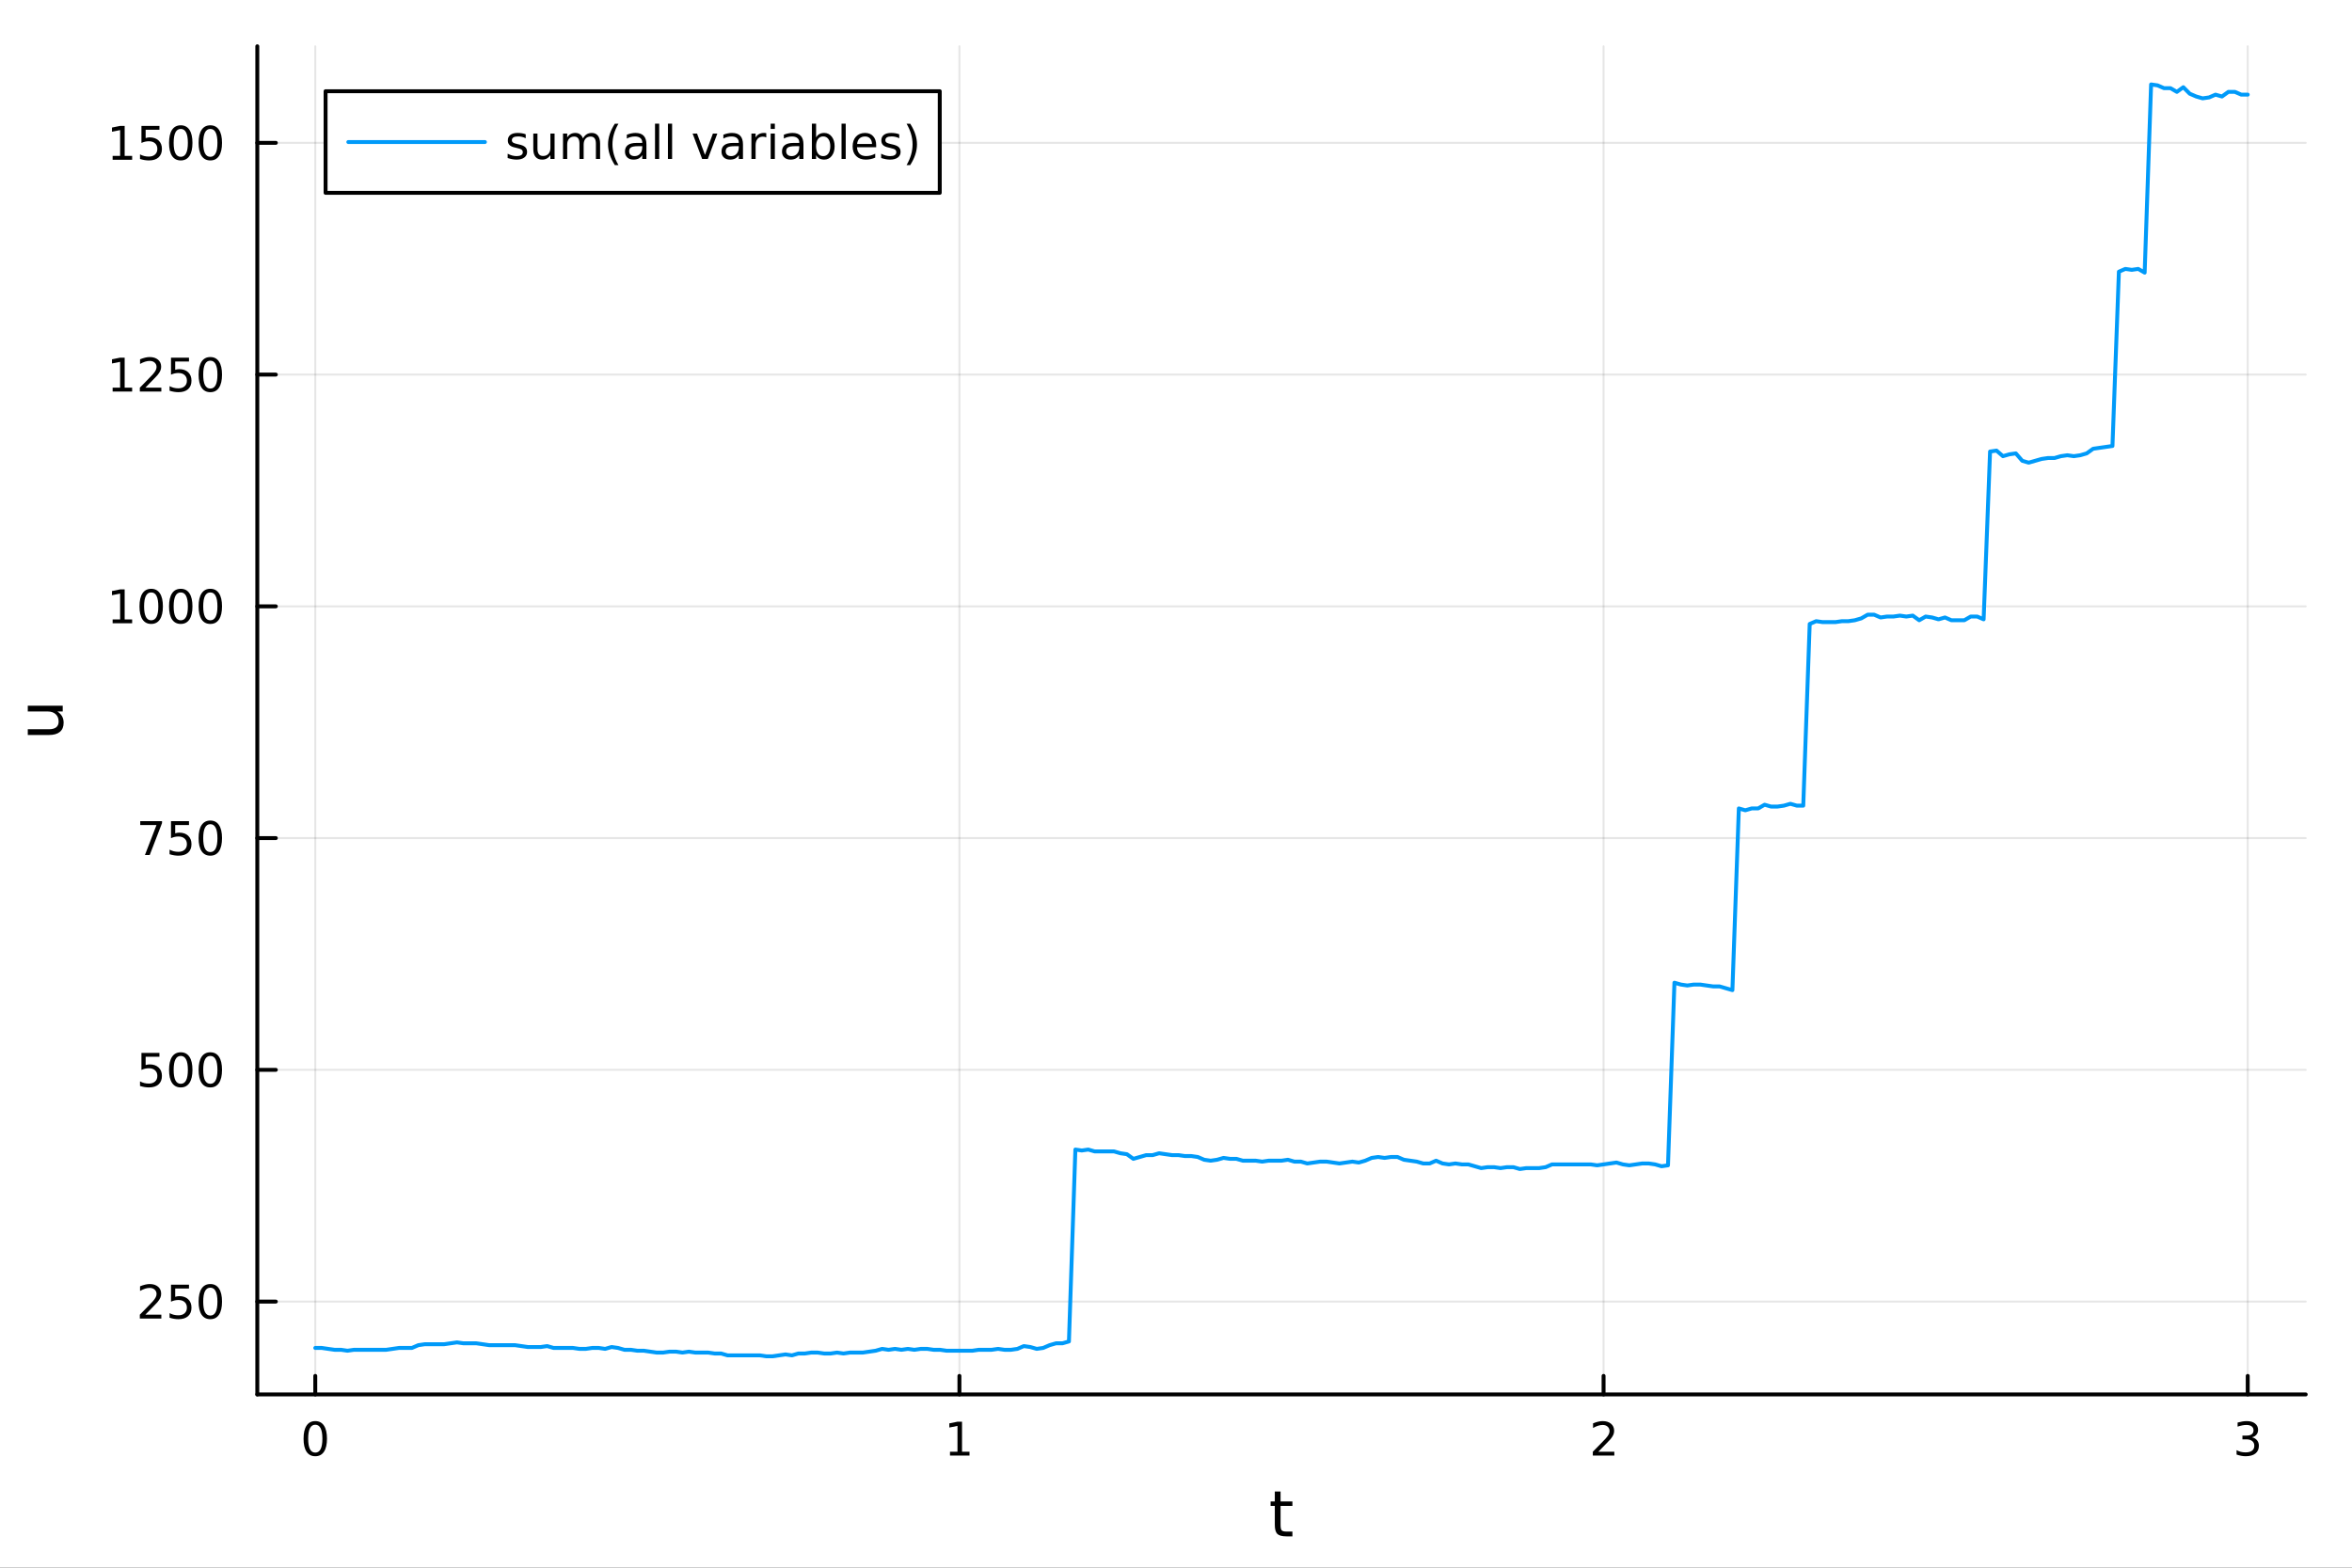 <?xml version="1.0" encoding="utf-8"?>
<svg xmlns="http://www.w3.org/2000/svg" xmlns:xlink="http://www.w3.org/1999/xlink" width="600" height="400" viewBox="0 0 2400 1600">
<rect x="0" y="0" width="2400" height="1600" fill="#333333" stroke="none"/>
<defs>
  <clipPath id="clip650">
    <rect x="0" y="0" width="2400" height="1600"/>
  </clipPath>
</defs>
<path clip-path="url(#clip650)" d="M0 1600 L2400 1600 L2400 0 L0 0  Z" fill="#ffffff" fill-rule="evenodd" fill-opacity="1"/>
<defs>
  <clipPath id="clip651">
    <rect x="480" y="0" width="1681" height="1600"/>
  </clipPath>
</defs>
<path clip-path="url(#clip650)" d="M262.551 1423.18 L2352.76 1423.18 L2352.76 47.244 L262.551 47.244  Z" fill="#ffffff" fill-rule="evenodd" fill-opacity="1"/>
<defs>
  <clipPath id="clip652">
    <rect x="262" y="47" width="2091" height="1377"/>
  </clipPath>
</defs>
<polyline clip-path="url(#clip652)" style="stroke:#000000; stroke-linecap:round; stroke-linejoin:round; stroke-width:2; stroke-opacity:0.1; fill:none" points="321.708,1423.18 321.708,47.244 "/>
<polyline clip-path="url(#clip652)" style="stroke:#000000; stroke-linecap:round; stroke-linejoin:round; stroke-width:2; stroke-opacity:0.1; fill:none" points="979.005,1423.18 979.005,47.244 "/>
<polyline clip-path="url(#clip652)" style="stroke:#000000; stroke-linecap:round; stroke-linejoin:round; stroke-width:2; stroke-opacity:0.1; fill:none" points="1636.3,1423.18 1636.3,47.244 "/>
<polyline clip-path="url(#clip652)" style="stroke:#000000; stroke-linecap:round; stroke-linejoin:round; stroke-width:2; stroke-opacity:0.1; fill:none" points="2293.6,1423.18 2293.6,47.244 "/>
<polyline clip-path="url(#clip652)" style="stroke:#000000; stroke-linecap:round; stroke-linejoin:round; stroke-width:2; stroke-opacity:0.1; fill:none" points="262.551,1328.42 2352.76,1328.42 "/>
<polyline clip-path="url(#clip652)" style="stroke:#000000; stroke-linecap:round; stroke-linejoin:round; stroke-width:2; stroke-opacity:0.1; fill:none" points="262.551,1091.89 2352.76,1091.89 "/>
<polyline clip-path="url(#clip652)" style="stroke:#000000; stroke-linecap:round; stroke-linejoin:round; stroke-width:2; stroke-opacity:0.1; fill:none" points="262.551,855.367 2352.76,855.367 "/>
<polyline clip-path="url(#clip652)" style="stroke:#000000; stroke-linecap:round; stroke-linejoin:round; stroke-width:2; stroke-opacity:0.1; fill:none" points="262.551,618.841 2352.76,618.841 "/>
<polyline clip-path="url(#clip652)" style="stroke:#000000; stroke-linecap:round; stroke-linejoin:round; stroke-width:2; stroke-opacity:0.1; fill:none" points="262.551,382.316 2352.76,382.316 "/>
<polyline clip-path="url(#clip652)" style="stroke:#000000; stroke-linecap:round; stroke-linejoin:round; stroke-width:2; stroke-opacity:0.1; fill:none" points="262.551,145.79 2352.76,145.79 "/>
<polyline clip-path="url(#clip650)" style="stroke:#000000; stroke-linecap:round; stroke-linejoin:round; stroke-width:4; stroke-opacity:1; fill:none" points="262.551,1423.18 2352.76,1423.18 "/>
<polyline clip-path="url(#clip650)" style="stroke:#000000; stroke-linecap:round; stroke-linejoin:round; stroke-width:4; stroke-opacity:1; fill:none" points="321.708,1423.18 321.708,1404.28 "/>
<polyline clip-path="url(#clip650)" style="stroke:#000000; stroke-linecap:round; stroke-linejoin:round; stroke-width:4; stroke-opacity:1; fill:none" points="979.005,1423.18 979.005,1404.28 "/>
<polyline clip-path="url(#clip650)" style="stroke:#000000; stroke-linecap:round; stroke-linejoin:round; stroke-width:4; stroke-opacity:1; fill:none" points="1636.3,1423.18 1636.3,1404.28 "/>
<polyline clip-path="url(#clip650)" style="stroke:#000000; stroke-linecap:round; stroke-linejoin:round; stroke-width:4; stroke-opacity:1; fill:none" points="2293.6,1423.18 2293.6,1404.28 "/>
<path clip-path="url(#clip650)" d="M321.708 1454.1 Q318.097 1454.1 316.268 1457.66 Q314.463 1461.2 314.463 1468.33 Q314.463 1475.44 316.268 1479.01 Q318.097 1482.55 321.708 1482.55 Q325.342 1482.55 327.148 1479.01 Q328.976 1475.44 328.976 1468.33 Q328.976 1461.2 327.148 1457.66 Q325.342 1454.1 321.708 1454.1 M321.708 1450.39 Q327.518 1450.39 330.574 1455 Q333.652 1459.58 333.652 1468.33 Q333.652 1477.06 330.574 1481.67 Q327.518 1486.25 321.708 1486.25 Q315.898 1486.25 312.819 1481.67 Q309.764 1477.06 309.764 1468.33 Q309.764 1459.58 312.819 1455 Q315.898 1450.39 321.708 1450.39 Z" fill="#000000" fill-rule="nonzero" fill-opacity="1" /><path clip-path="url(#clip650)" d="M969.387 1481.64 L977.026 1481.64 L977.026 1455.28 L968.716 1456.95 L968.716 1452.69 L976.98 1451.02 L981.655 1451.02 L981.655 1481.64 L989.294 1481.64 L989.294 1485.58 L969.387 1485.58 L969.387 1481.64 Z" fill="#000000" fill-rule="nonzero" fill-opacity="1" /><path clip-path="url(#clip650)" d="M1630.95 1481.64 L1647.27 1481.64 L1647.27 1485.58 L1625.33 1485.58 L1625.33 1481.64 Q1627.99 1478.89 1632.58 1474.26 Q1637.18 1469.61 1638.36 1468.27 Q1640.61 1465.74 1641.49 1464.01 Q1642.39 1462.25 1642.39 1460.56 Q1642.39 1457.8 1640.45 1456.07 Q1638.52 1454.33 1635.42 1454.33 Q1633.22 1454.33 1630.77 1455.09 Q1628.34 1455.86 1625.56 1457.41 L1625.56 1452.69 Q1628.39 1451.55 1630.84 1450.97 Q1633.29 1450.39 1635.33 1450.39 Q1640.7 1450.39 1643.89 1453.08 Q1647.09 1455.77 1647.09 1460.26 Q1647.09 1462.39 1646.28 1464.31 Q1645.49 1466.2 1643.39 1468.8 Q1642.81 1469.47 1639.7 1472.69 Q1636.6 1475.88 1630.95 1481.64 Z" fill="#000000" fill-rule="nonzero" fill-opacity="1" /><path clip-path="url(#clip650)" d="M2297.85 1466.95 Q2301.2 1467.66 2303.08 1469.93 Q2304.98 1472.2 2304.98 1475.53 Q2304.98 1480.65 2301.46 1483.45 Q2297.94 1486.25 2291.46 1486.25 Q2289.28 1486.25 2286.97 1485.81 Q2284.68 1485.39 2282.22 1484.54 L2282.22 1480.02 Q2284.17 1481.16 2286.48 1481.74 Q2288.8 1482.32 2291.32 1482.32 Q2295.72 1482.32 2298.01 1480.58 Q2300.32 1478.84 2300.32 1475.53 Q2300.32 1472.48 2298.17 1470.77 Q2296.04 1469.03 2292.22 1469.03 L2288.19 1469.03 L2288.19 1465.19 L2292.41 1465.19 Q2295.86 1465.19 2297.68 1463.82 Q2299.51 1462.43 2299.51 1459.84 Q2299.51 1457.18 2297.62 1455.77 Q2295.74 1454.33 2292.22 1454.33 Q2290.3 1454.33 2288.1 1454.75 Q2285.9 1455.16 2283.26 1456.04 L2283.26 1451.88 Q2285.93 1451.14 2288.24 1450.77 Q2290.58 1450.39 2292.64 1450.39 Q2297.96 1450.39 2301.06 1452.83 Q2304.17 1455.23 2304.17 1459.35 Q2304.17 1462.22 2302.52 1464.21 Q2300.88 1466.18 2297.85 1466.95 Z" fill="#000000" fill-rule="nonzero" fill-opacity="1" /><path clip-path="url(#clip650)" d="M1306.71 1522.27 L1306.71 1532.4 L1318.78 1532.4 L1318.78 1536.95 L1306.71 1536.95 L1306.71 1556.3 Q1306.71 1560.66 1307.89 1561.9 Q1309.1 1563.14 1312.76 1563.14 L1318.78 1563.14 L1318.78 1568.04 L1312.76 1568.04 Q1305.98 1568.04 1303.4 1565.53 Q1300.83 1562.98 1300.83 1556.3 L1300.83 1536.95 L1296.53 1536.95 L1296.53 1532.4 L1300.83 1532.4 L1300.83 1522.27 L1306.71 1522.27 Z" fill="#000000" fill-rule="nonzero" fill-opacity="1" /><polyline clip-path="url(#clip650)" style="stroke:#000000; stroke-linecap:round; stroke-linejoin:round; stroke-width:4; stroke-opacity:1; fill:none" points="262.551,1423.18 262.551,47.244 "/>
<polyline clip-path="url(#clip650)" style="stroke:#000000; stroke-linecap:round; stroke-linejoin:round; stroke-width:4; stroke-opacity:1; fill:none" points="262.551,1328.42 281.449,1328.42 "/>
<polyline clip-path="url(#clip650)" style="stroke:#000000; stroke-linecap:round; stroke-linejoin:round; stroke-width:4; stroke-opacity:1; fill:none" points="262.551,1091.89 281.449,1091.89 "/>
<polyline clip-path="url(#clip650)" style="stroke:#000000; stroke-linecap:round; stroke-linejoin:round; stroke-width:4; stroke-opacity:1; fill:none" points="262.551,855.367 281.449,855.367 "/>
<polyline clip-path="url(#clip650)" style="stroke:#000000; stroke-linecap:round; stroke-linejoin:round; stroke-width:4; stroke-opacity:1; fill:none" points="262.551,618.841 281.449,618.841 "/>
<polyline clip-path="url(#clip650)" style="stroke:#000000; stroke-linecap:round; stroke-linejoin:round; stroke-width:4; stroke-opacity:1; fill:none" points="262.551,382.316 281.449,382.316 "/>
<polyline clip-path="url(#clip650)" style="stroke:#000000; stroke-linecap:round; stroke-linejoin:round; stroke-width:4; stroke-opacity:1; fill:none" points="262.551,145.79 281.449,145.79 "/>
<path clip-path="url(#clip650)" d="M148.311 1341.76 L164.63 1341.76 L164.63 1345.7 L142.686 1345.7 L142.686 1341.76 Q145.348 1339.01 149.931 1334.38 Q154.538 1329.73 155.718 1328.38 Q157.964 1325.86 158.843 1324.12 Q159.746 1322.37 159.746 1320.68 Q159.746 1317.92 157.802 1316.18 Q155.88 1314.45 152.778 1314.45 Q150.579 1314.45 148.126 1315.21 Q145.695 1315.98 142.917 1317.53 L142.917 1312.8 Q145.741 1311.67 148.195 1311.09 Q150.649 1310.51 152.686 1310.51 Q158.056 1310.51 161.251 1313.2 Q164.445 1315.88 164.445 1320.37 Q164.445 1322.5 163.635 1324.43 Q162.848 1326.32 160.741 1328.92 Q160.163 1329.59 157.061 1332.8 Q153.959 1336 148.311 1341.76 Z" fill="#000000" fill-rule="nonzero" fill-opacity="1" /><path clip-path="url(#clip650)" d="M174.491 1311.14 L192.848 1311.14 L192.848 1315.07 L178.774 1315.07 L178.774 1323.55 Q179.792 1323.2 180.811 1323.04 Q181.829 1322.85 182.848 1322.85 Q188.635 1322.85 192.014 1326.02 Q195.394 1329.19 195.394 1334.61 Q195.394 1340.19 191.922 1343.29 Q188.45 1346.37 182.13 1346.37 Q179.954 1346.37 177.686 1346 Q175.44 1345.63 173.033 1344.89 L173.033 1340.19 Q175.116 1341.32 177.339 1341.88 Q179.561 1342.43 182.038 1342.43 Q186.042 1342.43 188.38 1340.33 Q190.718 1338.22 190.718 1334.61 Q190.718 1331 188.38 1328.89 Q186.042 1326.79 182.038 1326.79 Q180.163 1326.79 178.288 1327.2 Q176.436 1327.62 174.491 1328.5 L174.491 1311.14 Z" fill="#000000" fill-rule="nonzero" fill-opacity="1" /><path clip-path="url(#clip650)" d="M214.607 1314.22 Q210.996 1314.22 209.167 1317.78 Q207.362 1321.32 207.362 1328.45 Q207.362 1335.56 209.167 1339.12 Q210.996 1342.67 214.607 1342.67 Q218.241 1342.67 220.047 1339.12 Q221.875 1335.56 221.875 1328.45 Q221.875 1321.32 220.047 1317.78 Q218.241 1314.22 214.607 1314.22 M214.607 1310.51 Q220.417 1310.51 223.473 1315.12 Q226.551 1319.7 226.551 1328.45 Q226.551 1337.18 223.473 1341.79 Q220.417 1346.37 214.607 1346.37 Q208.797 1346.37 205.718 1341.79 Q202.662 1337.18 202.662 1328.45 Q202.662 1319.7 205.718 1315.12 Q208.797 1310.51 214.607 1310.51 Z" fill="#000000" fill-rule="nonzero" fill-opacity="1" /><path clip-path="url(#clip650)" d="M144.329 1074.61 L162.686 1074.61 L162.686 1078.55 L148.612 1078.55 L148.612 1087.02 Q149.63 1086.67 150.649 1086.51 Q151.667 1086.33 152.686 1086.33 Q158.473 1086.33 161.852 1089.5 Q165.232 1092.67 165.232 1098.08 Q165.232 1103.66 161.76 1106.77 Q158.288 1109.84 151.968 1109.84 Q149.792 1109.84 147.524 1109.47 Q145.279 1109.1 142.871 1108.36 L142.871 1103.66 Q144.954 1104.8 147.177 1105.35 Q149.399 1105.91 151.876 1105.91 Q155.88 1105.91 158.218 1103.8 Q160.556 1101.7 160.556 1098.08 Q160.556 1094.47 158.218 1092.37 Q155.88 1090.26 151.876 1090.26 Q150.001 1090.26 148.126 1090.68 Q146.274 1091.09 144.329 1091.97 L144.329 1074.61 Z" fill="#000000" fill-rule="nonzero" fill-opacity="1" /><path clip-path="url(#clip650)" d="M184.445 1077.69 Q180.834 1077.69 179.005 1081.26 Q177.2 1084.8 177.2 1091.93 Q177.2 1099.03 179.005 1102.6 Q180.834 1106.14 184.445 1106.14 Q188.079 1106.14 189.885 1102.6 Q191.713 1099.03 191.713 1091.93 Q191.713 1084.8 189.885 1081.26 Q188.079 1077.69 184.445 1077.69 M184.445 1073.99 Q190.255 1073.99 193.311 1078.59 Q196.389 1083.18 196.389 1091.93 Q196.389 1100.65 193.311 1105.26 Q190.255 1109.84 184.445 1109.84 Q178.635 1109.84 175.556 1105.26 Q172.501 1100.65 172.501 1091.93 Q172.501 1083.18 175.556 1078.59 Q178.635 1073.99 184.445 1073.99 Z" fill="#000000" fill-rule="nonzero" fill-opacity="1" /><path clip-path="url(#clip650)" d="M214.607 1077.69 Q210.996 1077.69 209.167 1081.26 Q207.362 1084.8 207.362 1091.93 Q207.362 1099.03 209.167 1102.6 Q210.996 1106.14 214.607 1106.14 Q218.241 1106.14 220.047 1102.6 Q221.875 1099.03 221.875 1091.93 Q221.875 1084.8 220.047 1081.26 Q218.241 1077.69 214.607 1077.69 M214.607 1073.99 Q220.417 1073.99 223.473 1078.59 Q226.551 1083.18 226.551 1091.93 Q226.551 1100.65 223.473 1105.26 Q220.417 1109.84 214.607 1109.84 Q208.797 1109.84 205.718 1105.26 Q202.662 1100.65 202.662 1091.93 Q202.662 1083.18 205.718 1078.59 Q208.797 1073.99 214.607 1073.99 Z" fill="#000000" fill-rule="nonzero" fill-opacity="1" /><path clip-path="url(#clip650)" d="M143.103 838.087 L165.325 838.087 L165.325 840.078 L152.778 872.647 L147.894 872.647 L159.7 842.022 L143.103 842.022 L143.103 838.087 Z" fill="#000000" fill-rule="nonzero" fill-opacity="1" /><path clip-path="url(#clip650)" d="M174.491 838.087 L192.848 838.087 L192.848 842.022 L178.774 842.022 L178.774 850.494 Q179.792 850.147 180.811 849.985 Q181.829 849.8 182.848 849.8 Q188.635 849.8 192.014 852.971 Q195.394 856.142 195.394 861.559 Q195.394 867.138 191.922 870.24 Q188.45 873.318 182.13 873.318 Q179.954 873.318 177.686 872.948 Q175.44 872.578 173.033 871.837 L173.033 867.138 Q175.116 868.272 177.339 868.828 Q179.561 869.383 182.038 869.383 Q186.042 869.383 188.38 867.277 Q190.718 865.17 190.718 861.559 Q190.718 857.948 188.38 855.842 Q186.042 853.735 182.038 853.735 Q180.163 853.735 178.288 854.152 Q176.436 854.568 174.491 855.448 L174.491 838.087 Z" fill="#000000" fill-rule="nonzero" fill-opacity="1" /><path clip-path="url(#clip650)" d="M214.607 841.166 Q210.996 841.166 209.167 844.73 Q207.362 848.272 207.362 855.402 Q207.362 862.508 209.167 866.073 Q210.996 869.615 214.607 869.615 Q218.241 869.615 220.047 866.073 Q221.875 862.508 221.875 855.402 Q221.875 848.272 220.047 844.73 Q218.241 841.166 214.607 841.166 M214.607 837.462 Q220.417 837.462 223.473 842.068 Q226.551 846.652 226.551 855.402 Q226.551 864.129 223.473 868.735 Q220.417 873.318 214.607 873.318 Q208.797 873.318 205.718 868.735 Q202.662 864.129 202.662 855.402 Q202.662 846.652 205.718 842.068 Q208.797 837.462 214.607 837.462 Z" fill="#000000" fill-rule="nonzero" fill-opacity="1" /><path clip-path="url(#clip650)" d="M114.931 632.186 L122.57 632.186 L122.57 605.821 L114.26 607.487 L114.26 603.228 L122.524 601.561 L127.2 601.561 L127.2 632.186 L134.839 632.186 L134.839 636.121 L114.931 636.121 L114.931 632.186 Z" fill="#000000" fill-rule="nonzero" fill-opacity="1" /><path clip-path="url(#clip650)" d="M154.283 604.64 Q150.672 604.64 148.843 608.205 Q147.038 611.746 147.038 618.876 Q147.038 625.983 148.843 629.547 Q150.672 633.089 154.283 633.089 Q157.917 633.089 159.723 629.547 Q161.552 625.983 161.552 618.876 Q161.552 611.746 159.723 608.205 Q157.917 604.64 154.283 604.64 M154.283 600.936 Q160.093 600.936 163.149 605.543 Q166.227 610.126 166.227 618.876 Q166.227 627.603 163.149 632.209 Q160.093 636.793 154.283 636.793 Q148.473 636.793 145.394 632.209 Q142.339 627.603 142.339 618.876 Q142.339 610.126 145.394 605.543 Q148.473 600.936 154.283 600.936 Z" fill="#000000" fill-rule="nonzero" fill-opacity="1" /><path clip-path="url(#clip650)" d="M184.445 604.64 Q180.834 604.64 179.005 608.205 Q177.2 611.746 177.2 618.876 Q177.2 625.983 179.005 629.547 Q180.834 633.089 184.445 633.089 Q188.079 633.089 189.885 629.547 Q191.713 625.983 191.713 618.876 Q191.713 611.746 189.885 608.205 Q188.079 604.64 184.445 604.64 M184.445 600.936 Q190.255 600.936 193.311 605.543 Q196.389 610.126 196.389 618.876 Q196.389 627.603 193.311 632.209 Q190.255 636.793 184.445 636.793 Q178.635 636.793 175.556 632.209 Q172.501 627.603 172.501 618.876 Q172.501 610.126 175.556 605.543 Q178.635 600.936 184.445 600.936 Z" fill="#000000" fill-rule="nonzero" fill-opacity="1" /><path clip-path="url(#clip650)" d="M214.607 604.64 Q210.996 604.64 209.167 608.205 Q207.362 611.746 207.362 618.876 Q207.362 625.983 209.167 629.547 Q210.996 633.089 214.607 633.089 Q218.241 633.089 220.047 629.547 Q221.875 625.983 221.875 618.876 Q221.875 611.746 220.047 608.205 Q218.241 604.64 214.607 604.64 M214.607 600.936 Q220.417 600.936 223.473 605.543 Q226.551 610.126 226.551 618.876 Q226.551 627.603 223.473 632.209 Q220.417 636.793 214.607 636.793 Q208.797 636.793 205.718 632.209 Q202.662 627.603 202.662 618.876 Q202.662 610.126 205.718 605.543 Q208.797 600.936 214.607 600.936 Z" fill="#000000" fill-rule="nonzero" fill-opacity="1" /><path clip-path="url(#clip650)" d="M114.931 395.661 L122.57 395.661 L122.57 369.295 L114.26 370.962 L114.26 366.702 L122.524 365.036 L127.2 365.036 L127.2 395.661 L134.839 395.661 L134.839 399.596 L114.931 399.596 L114.931 395.661 Z" fill="#000000" fill-rule="nonzero" fill-opacity="1" /><path clip-path="url(#clip650)" d="M148.311 395.661 L164.63 395.661 L164.63 399.596 L142.686 399.596 L142.686 395.661 Q145.348 392.906 149.931 388.276 Q154.538 383.624 155.718 382.281 Q157.964 379.758 158.843 378.022 Q159.746 376.263 159.746 374.573 Q159.746 371.818 157.802 370.082 Q155.88 368.346 152.778 368.346 Q150.579 368.346 148.126 369.11 Q145.695 369.874 142.917 371.425 L142.917 366.702 Q145.741 365.568 148.195 364.989 Q150.649 364.411 152.686 364.411 Q158.056 364.411 161.251 367.096 Q164.445 369.781 164.445 374.272 Q164.445 376.401 163.635 378.323 Q162.848 380.221 160.741 382.813 Q160.163 383.485 157.061 386.702 Q153.959 389.897 148.311 395.661 Z" fill="#000000" fill-rule="nonzero" fill-opacity="1" /><path clip-path="url(#clip650)" d="M174.491 365.036 L192.848 365.036 L192.848 368.971 L178.774 368.971 L178.774 377.443 Q179.792 377.096 180.811 376.934 Q181.829 376.749 182.848 376.749 Q188.635 376.749 192.014 379.92 Q195.394 383.091 195.394 388.508 Q195.394 394.087 191.922 397.188 Q188.45 400.267 182.13 400.267 Q179.954 400.267 177.686 399.897 Q175.44 399.526 173.033 398.786 L173.033 394.087 Q175.116 395.221 177.339 395.776 Q179.561 396.332 182.038 396.332 Q186.042 396.332 188.38 394.225 Q190.718 392.119 190.718 388.508 Q190.718 384.897 188.38 382.79 Q186.042 380.684 182.038 380.684 Q180.163 380.684 178.288 381.1 Q176.436 381.517 174.491 382.397 L174.491 365.036 Z" fill="#000000" fill-rule="nonzero" fill-opacity="1" /><path clip-path="url(#clip650)" d="M214.607 368.114 Q210.996 368.114 209.167 371.679 Q207.362 375.221 207.362 382.35 Q207.362 389.457 209.167 393.022 Q210.996 396.563 214.607 396.563 Q218.241 396.563 220.047 393.022 Q221.875 389.457 221.875 382.35 Q221.875 375.221 220.047 371.679 Q218.241 368.114 214.607 368.114 M214.607 364.411 Q220.417 364.411 223.473 369.017 Q226.551 373.601 226.551 382.35 Q226.551 391.077 223.473 395.684 Q220.417 400.267 214.607 400.267 Q208.797 400.267 205.718 395.684 Q202.662 391.077 202.662 382.35 Q202.662 373.601 205.718 369.017 Q208.797 364.411 214.607 364.411 Z" fill="#000000" fill-rule="nonzero" fill-opacity="1" /><path clip-path="url(#clip650)" d="M114.931 159.135 L122.57 159.135 L122.57 132.769 L114.26 134.436 L114.26 130.177 L122.524 128.51 L127.2 128.51 L127.2 159.135 L134.839 159.135 L134.839 163.07 L114.931 163.07 L114.931 159.135 Z" fill="#000000" fill-rule="nonzero" fill-opacity="1" /><path clip-path="url(#clip650)" d="M144.329 128.51 L162.686 128.51 L162.686 132.445 L148.612 132.445 L148.612 140.917 Q149.63 140.57 150.649 140.408 Q151.667 140.223 152.686 140.223 Q158.473 140.223 161.852 143.394 Q165.232 146.566 165.232 151.982 Q165.232 157.561 161.76 160.663 Q158.288 163.741 151.968 163.741 Q149.792 163.741 147.524 163.371 Q145.279 163.001 142.871 162.26 L142.871 157.561 Q144.954 158.695 147.177 159.251 Q149.399 159.806 151.876 159.806 Q155.88 159.806 158.218 157.7 Q160.556 155.593 160.556 151.982 Q160.556 148.371 158.218 146.265 Q155.88 144.158 151.876 144.158 Q150.001 144.158 148.126 144.575 Q146.274 144.992 144.329 145.871 L144.329 128.51 Z" fill="#000000" fill-rule="nonzero" fill-opacity="1" /><path clip-path="url(#clip650)" d="M184.445 131.589 Q180.834 131.589 179.005 135.154 Q177.2 138.695 177.2 145.825 Q177.2 152.931 179.005 156.496 Q180.834 160.038 184.445 160.038 Q188.079 160.038 189.885 156.496 Q191.713 152.931 191.713 145.825 Q191.713 138.695 189.885 135.154 Q188.079 131.589 184.445 131.589 M184.445 127.885 Q190.255 127.885 193.311 132.492 Q196.389 137.075 196.389 145.825 Q196.389 154.552 193.311 159.158 Q190.255 163.741 184.445 163.741 Q178.635 163.741 175.556 159.158 Q172.501 154.552 172.501 145.825 Q172.501 137.075 175.556 132.492 Q178.635 127.885 184.445 127.885 Z" fill="#000000" fill-rule="nonzero" fill-opacity="1" /><path clip-path="url(#clip650)" d="M214.607 131.589 Q210.996 131.589 209.167 135.154 Q207.362 138.695 207.362 145.825 Q207.362 152.931 209.167 156.496 Q210.996 160.038 214.607 160.038 Q218.241 160.038 220.047 156.496 Q221.875 152.931 221.875 145.825 Q221.875 138.695 220.047 135.154 Q218.241 131.589 214.607 131.589 M214.607 127.885 Q220.417 127.885 223.473 132.492 Q226.551 137.075 226.551 145.825 Q226.551 154.552 223.473 159.158 Q220.417 163.741 214.607 163.741 Q208.797 163.741 205.718 159.158 Q202.662 154.552 202.662 145.825 Q202.662 137.075 205.718 132.492 Q208.797 127.885 214.607 127.885 Z" fill="#000000" fill-rule="nonzero" fill-opacity="1" /><path clip-path="url(#clip650)" d="M49.936 750.14 L28.356 750.14 L28.356 744.283 L49.713 744.283 Q54.774 744.283 57.32 742.31 Q59.835 740.336 59.835 736.39 Q59.835 731.647 56.811 728.91 Q53.787 726.141 48.567 726.141 L28.356 726.141 L28.356 720.284 L64.004 720.284 L64.004 726.141 L58.53 726.141 Q61.776 728.273 63.368 731.106 Q64.927 733.907 64.927 737.631 Q64.927 743.774 61.108 746.957 Q57.288 750.14 49.936 750.14 M27.497 735.403 L27.497 735.403 Z" fill="#000000" fill-rule="nonzero" fill-opacity="1" /><polyline clip-path="url(#clip652)" style="stroke:#009af9; stroke-linecap:round; stroke-linejoin:round; stroke-width:4; stroke-opacity:1; fill:none" points="321.708,1375.72 328.281,1375.72 334.854,1376.67 341.427,1377.62 348,1377.62 354.573,1378.56 361.146,1377.62 367.719,1377.62 374.292,1377.62 380.865,1377.62 387.438,1377.62 394.011,1377.62 400.584,1376.67 407.157,1375.72 413.73,1375.72 420.303,1375.72 426.875,1372.89 433.448,1371.94 440.021,1371.94 446.594,1371.94 453.167,1371.94 459.74,1370.99 466.313,1370.05 472.886,1370.99 479.459,1370.99 486.032,1370.99 492.605,1371.94 499.178,1372.89 505.751,1372.89 512.324,1372.89 518.897,1372.89 525.47,1372.89 532.043,1373.83 538.616,1374.78 545.189,1374.78 551.762,1374.78 558.335,1373.83 564.908,1375.72 571.481,1375.72 578.054,1375.72 584.627,1375.72 591.2,1376.67 597.773,1376.67 604.346,1375.72 610.919,1375.72 617.492,1376.67 624.065,1374.78 630.638,1375.72 637.211,1377.62 643.784,1377.62 650.356,1378.56 656.929,1378.56 663.502,1379.51 670.075,1380.45 676.648,1380.45 683.221,1379.51 689.794,1379.51 696.367,1380.45 702.94,1379.51 709.513,1380.45 716.086,1380.45 722.659,1380.45 729.232,1381.4 735.805,1381.4 742.378,1383.29 748.951,1383.29 755.524,1383.29 762.097,1383.29 768.67,1383.29 775.243,1383.29 781.816,1384.24 788.389,1384.24 794.962,1383.29 801.535,1382.35 808.108,1383.29 814.681,1381.4 821.254,1381.4 827.827,1380.45 834.4,1380.45 840.973,1381.4 847.546,1381.4 854.119,1380.45 860.692,1381.4 867.265,1380.45 873.837,1380.45 880.41,1380.45 886.983,1379.51 893.556,1378.56 900.129,1376.67 906.702,1377.62 913.275,1376.67 919.848,1377.62 926.421,1376.67 932.994,1377.62 939.567,1376.67 946.14,1376.67 952.713,1377.62 959.286,1377.62 965.859,1378.56 972.432,1378.56 979.005,1378.56 985.578,1378.56 992.151,1378.56 998.724,1377.62 1005.3,1377.62 1011.87,1377.62 1018.44,1376.67 1025.02,1377.62 1031.59,1377.62 1038.16,1376.67 1044.73,1373.83 1051.31,1374.78 1057.88,1376.67 1064.45,1375.72 1071.03,1372.89 1077.6,1370.99 1084.17,1370.99 1090.75,1369.1 1097.32,1173.26 1103.89,1174.2 1110.46,1173.26 1117.04,1175.15 1123.61,1175.15 1130.18,1175.15 1136.76,1175.15 1143.33,1177.04 1149.9,1177.99 1156.48,1182.72 1163.05,1180.83 1169.62,1178.93 1176.19,1178.93 1182.77,1177.04 1189.34,1177.99 1195.91,1178.93 1202.49,1178.93 1209.06,1179.88 1215.63,1179.88 1222.2,1180.83 1228.78,1183.66 1235.35,1184.61 1241.92,1183.66 1248.5,1181.77 1255.07,1182.72 1261.64,1182.72 1268.22,1184.61 1274.79,1184.61 1281.36,1184.61 1287.93,1185.56 1294.51,1184.61 1301.08,1184.61 1307.65,1184.61 1314.23,1183.66 1320.8,1185.56 1327.37,1185.56 1333.95,1187.45 1340.52,1186.5 1347.09,1185.56 1353.66,1185.56 1360.24,1186.5 1366.81,1187.45 1373.38,1186.5 1379.96,1185.56 1386.53,1186.5 1393.1,1184.61 1399.68,1181.77 1406.25,1180.83 1412.82,1181.77 1419.39,1180.83 1425.97,1180.83 1432.54,1183.66 1439.11,1184.61 1445.69,1185.56 1452.26,1187.45 1458.83,1187.45 1465.4,1184.61 1471.98,1187.45 1478.55,1188.4 1485.12,1187.45 1491.7,1188.4 1498.27,1188.4 1504.84,1190.29 1511.42,1192.18 1517.99,1191.23 1524.56,1191.23 1531.13,1192.18 1537.71,1191.23 1544.28,1191.23 1550.85,1193.13 1557.43,1192.18 1564,1192.18 1570.57,1192.18 1577.15,1191.23 1583.72,1188.4 1590.29,1188.4 1596.86,1188.4 1603.44,1188.4 1610.01,1188.4 1616.58,1188.4 1623.16,1188.4 1629.73,1189.34 1636.3,1188.4 1642.88,1187.45 1649.45,1186.5 1656.02,1188.4 1662.59,1189.34 1669.17,1188.4 1675.74,1187.45 1682.31,1187.45 1688.89,1188.4 1695.46,1190.29 1702.03,1189.34 1708.6,1002.96 1715.18,1004.85 1721.75,1005.8 1728.32,1004.85 1734.9,1004.85 1741.47,1005.8 1748.04,1006.74 1754.62,1006.74 1761.19,1008.64 1767.76,1010.53 1774.33,825.092 1780.91,826.984 1787.48,825.092 1794.05,825.092 1800.63,821.307 1807.2,823.199 1813.77,823.199 1820.35,822.253 1826.92,820.361 1833.49,822.253 1840.06,822.253 1846.64,636.817 1853.21,633.979 1859.78,634.925 1866.36,634.925 1872.93,634.925 1879.5,633.979 1886.07,633.979 1892.65,633.033 1899.22,631.141 1905.79,627.356 1912.37,627.356 1918.94,630.195 1925.51,629.248 1932.09,629.248 1938.66,628.302 1945.23,629.248 1951.8,628.302 1958.38,633.033 1964.95,629.248 1971.52,630.195 1978.1,632.087 1984.67,630.195 1991.24,633.033 1997.82,633.033 2004.39,633.033 2010.96,629.248 2017.53,629.248 2024.11,632.087 2030.68,460.842 2037.25,459.896 2043.83,465.573 2050.4,463.681 2056.97,462.734 2063.55,470.303 2070.12,472.195 2076.69,470.303 2083.26,468.411 2089.84,467.465 2096.41,467.465 2102.98,465.573 2109.56,464.627 2116.13,465.573 2122.7,464.627 2129.27,462.734 2135.85,458.004 2142.42,457.058 2148.99,456.112 2155.57,455.166 2162.14,277.298 2168.71,274.46 2175.29,275.406 2181.86,274.46 2188.43,278.244 2195,86.186 2201.58,87.132 2208.15,89.97 2214.72,89.97 2221.3,93.754 2227.87,89.024 2234.44,95.647 2241.02,98.485 2247.59,100.377 2254.16,99.431 2260.73,96.593 2267.31,98.485 2273.88,93.754 2280.45,93.754 2287.03,96.593 2293.6,96.593 "/>
<path clip-path="url(#clip650)" d="M332.225 196.789 L958.928 196.789 L958.928 93.109 L332.225 93.109  Z" fill="#ffffff" fill-rule="evenodd" fill-opacity="1"/>
<polyline clip-path="url(#clip650)" style="stroke:#000000; stroke-linecap:round; stroke-linejoin:round; stroke-width:4; stroke-opacity:1; fill:none" points="332.225,196.789 958.928,196.789 958.928,93.109 332.225,93.109 332.225,196.789 "/>
<polyline clip-path="url(#clip650)" style="stroke:#009af9; stroke-linecap:round; stroke-linejoin:round; stroke-width:4; stroke-opacity:1; fill:none" points="355.449,144.949 494.796,144.949 "/>
<path clip-path="url(#clip650)" d="M536.447 137.067 L536.447 141.094 Q534.641 140.169 532.697 139.706 Q530.752 139.243 528.669 139.243 Q525.497 139.243 523.9 140.215 Q522.326 141.187 522.326 143.131 Q522.326 144.613 523.46 145.469 Q524.595 146.303 528.021 147.067 L529.479 147.391 Q534.016 148.363 535.914 150.145 Q537.835 151.905 537.835 155.076 Q537.835 158.687 534.965 160.793 Q532.118 162.9 527.118 162.9 Q525.035 162.9 522.766 162.483 Q520.521 162.09 518.021 161.28 L518.021 156.881 Q520.382 158.108 522.673 158.733 Q524.965 159.335 527.21 159.335 Q530.22 159.335 531.84 158.317 Q533.46 157.275 533.46 155.4 Q533.46 153.664 532.28 152.738 Q531.122 151.812 527.164 150.956 L525.683 150.608 Q521.724 149.775 519.965 148.062 Q518.206 146.326 518.206 143.317 Q518.206 139.659 520.798 137.669 Q523.391 135.678 528.16 135.678 Q530.521 135.678 532.604 136.025 Q534.687 136.372 536.447 137.067 Z" fill="#000000" fill-rule="nonzero" fill-opacity="1" /><path clip-path="url(#clip650)" d="M544.178 151.997 L544.178 136.303 L548.437 136.303 L548.437 151.835 Q548.437 155.516 549.872 157.368 Q551.308 159.196 554.178 159.196 Q557.627 159.196 559.618 156.997 Q561.632 154.798 561.632 151.002 L561.632 136.303 L565.891 136.303 L565.891 162.229 L561.632 162.229 L561.632 158.247 Q560.081 160.608 558.02 161.766 Q555.983 162.9 553.275 162.9 Q548.808 162.9 546.493 160.122 Q544.178 157.344 544.178 151.997 M554.895 135.678 L554.895 135.678 Z" fill="#000000" fill-rule="nonzero" fill-opacity="1" /><path clip-path="url(#clip650)" d="M594.849 141.28 Q596.446 138.409 598.668 137.044 Q600.891 135.678 603.9 135.678 Q607.951 135.678 610.15 138.525 Q612.349 141.349 612.349 146.581 L612.349 162.229 L608.066 162.229 L608.066 146.719 Q608.066 142.993 606.747 141.187 Q605.428 139.382 602.719 139.382 Q599.409 139.382 597.488 141.581 Q595.567 143.78 595.567 147.576 L595.567 162.229 L591.284 162.229 L591.284 146.719 Q591.284 142.969 589.965 141.187 Q588.645 139.382 585.891 139.382 Q582.627 139.382 580.706 141.604 Q578.784 143.803 578.784 147.576 L578.784 162.229 L574.502 162.229 L574.502 136.303 L578.784 136.303 L578.784 140.331 Q580.243 137.946 582.28 136.812 Q584.317 135.678 587.118 135.678 Q589.942 135.678 591.909 137.113 Q593.9 138.548 594.849 141.28 Z" fill="#000000" fill-rule="nonzero" fill-opacity="1" /><path clip-path="url(#clip650)" d="M631.076 126.257 Q627.974 131.581 626.469 136.789 Q624.965 141.997 624.965 147.344 Q624.965 152.692 626.469 157.946 Q627.997 163.178 631.076 168.479 L627.372 168.479 Q623.9 163.039 622.164 157.784 Q620.451 152.53 620.451 147.344 Q620.451 142.182 622.164 136.951 Q623.877 131.72 627.372 126.257 L631.076 126.257 Z" fill="#000000" fill-rule="nonzero" fill-opacity="1" /><path clip-path="url(#clip650)" d="M651.122 149.196 Q645.96 149.196 643.969 150.377 Q641.978 151.557 641.978 154.405 Q641.978 156.673 643.46 158.016 Q644.964 159.335 647.534 159.335 Q651.076 159.335 653.205 156.835 Q655.358 154.312 655.358 150.145 L655.358 149.196 L651.122 149.196 M659.617 147.437 L659.617 162.229 L655.358 162.229 L655.358 158.293 Q653.9 160.655 651.724 161.789 Q649.548 162.9 646.4 162.9 Q642.418 162.9 640.057 160.678 Q637.719 158.432 637.719 154.682 Q637.719 150.307 640.636 148.085 Q643.576 145.863 649.386 145.863 L655.358 145.863 L655.358 145.446 Q655.358 142.507 653.413 140.909 Q651.492 139.289 647.997 139.289 Q645.775 139.289 643.668 139.821 Q641.562 140.354 639.617 141.419 L639.617 137.483 Q641.955 136.581 644.154 136.141 Q646.353 135.678 648.437 135.678 Q654.062 135.678 656.839 138.594 Q659.617 141.511 659.617 147.437 Z" fill="#000000" fill-rule="nonzero" fill-opacity="1" /><path clip-path="url(#clip650)" d="M668.39 126.21 L672.649 126.21 L672.649 162.229 L668.39 162.229 L668.39 126.21 Z" fill="#000000" fill-rule="nonzero" fill-opacity="1" /><path clip-path="url(#clip650)" d="M681.561 126.21 L685.821 126.21 L685.821 162.229 L681.561 162.229 L681.561 126.21 Z" fill="#000000" fill-rule="nonzero" fill-opacity="1" /><path clip-path="url(#clip650)" d="M706.747 136.303 L711.26 136.303 L719.362 158.062 L727.464 136.303 L731.978 136.303 L722.256 162.229 L716.469 162.229 L706.747 136.303 Z" fill="#000000" fill-rule="nonzero" fill-opacity="1" /><path clip-path="url(#clip650)" d="M749.64 149.196 Q744.478 149.196 742.487 150.377 Q740.496 151.557 740.496 154.405 Q740.496 156.673 741.978 158.016 Q743.482 159.335 746.052 159.335 Q749.594 159.335 751.723 156.835 Q753.876 154.312 753.876 150.145 L753.876 149.196 L749.64 149.196 M758.135 147.437 L758.135 162.229 L753.876 162.229 L753.876 158.293 Q752.418 160.655 750.242 161.789 Q748.066 162.9 744.918 162.9 Q740.936 162.9 738.575 160.678 Q736.237 158.432 736.237 154.682 Q736.237 150.307 739.154 148.085 Q742.094 145.863 747.904 145.863 L753.876 145.863 L753.876 145.446 Q753.876 142.507 751.931 140.909 Q750.01 139.289 746.515 139.289 Q744.293 139.289 742.186 139.821 Q740.08 140.354 738.135 141.419 L738.135 137.483 Q740.473 136.581 742.672 136.141 Q744.871 135.678 746.955 135.678 Q752.58 135.678 755.357 138.594 Q758.135 141.511 758.135 147.437 Z" fill="#000000" fill-rule="nonzero" fill-opacity="1" /><path clip-path="url(#clip650)" d="M781.931 140.284 Q781.214 139.868 780.357 139.682 Q779.524 139.474 778.505 139.474 Q774.894 139.474 772.95 141.835 Q771.029 144.173 771.029 148.571 L771.029 162.229 L766.746 162.229 L766.746 136.303 L771.029 136.303 L771.029 140.331 Q772.371 137.969 774.524 136.835 Q776.677 135.678 779.755 135.678 Q780.195 135.678 780.728 135.747 Q781.26 135.794 781.908 135.909 L781.931 140.284 Z" fill="#000000" fill-rule="nonzero" fill-opacity="1" /><path clip-path="url(#clip650)" d="M786.399 136.303 L790.658 136.303 L790.658 162.229 L786.399 162.229 L786.399 136.303 M786.399 126.21 L790.658 126.21 L790.658 131.604 L786.399 131.604 L786.399 126.21 Z" fill="#000000" fill-rule="nonzero" fill-opacity="1" /><path clip-path="url(#clip650)" d="M811.352 149.196 Q806.19 149.196 804.2 150.377 Q802.209 151.557 802.209 154.405 Q802.209 156.673 803.69 158.016 Q805.195 159.335 807.765 159.335 Q811.306 159.335 813.436 156.835 Q815.589 154.312 815.589 150.145 L815.589 149.196 L811.352 149.196 M819.848 147.437 L819.848 162.229 L815.589 162.229 L815.589 158.293 Q814.13 160.655 811.954 161.789 Q809.778 162.9 806.63 162.9 Q802.649 162.9 800.288 160.678 Q797.95 158.432 797.95 154.682 Q797.95 150.307 800.866 148.085 Q803.806 145.863 809.616 145.863 L815.589 145.863 L815.589 145.446 Q815.589 142.507 813.644 140.909 Q811.723 139.289 808.227 139.289 Q806.005 139.289 803.899 139.821 Q801.792 140.354 799.848 141.419 L799.848 137.483 Q802.186 136.581 804.385 136.141 Q806.584 135.678 808.667 135.678 Q814.292 135.678 817.07 138.594 Q819.848 141.511 819.848 147.437 Z" fill="#000000" fill-rule="nonzero" fill-opacity="1" /><path clip-path="url(#clip650)" d="M847.232 149.289 Q847.232 144.59 845.287 141.928 Q843.366 139.243 839.987 139.243 Q836.607 139.243 834.663 141.928 Q832.741 144.59 832.741 149.289 Q832.741 153.988 834.663 156.673 Q836.607 159.335 839.987 159.335 Q843.366 159.335 845.287 156.673 Q847.232 153.988 847.232 149.289 M832.741 140.238 Q834.084 137.923 836.121 136.812 Q838.181 135.678 841.028 135.678 Q845.75 135.678 848.69 139.428 Q851.653 143.178 851.653 149.289 Q851.653 155.4 848.69 159.15 Q845.75 162.9 841.028 162.9 Q838.181 162.9 836.121 161.789 Q834.084 160.655 832.741 158.34 L832.741 162.229 L828.459 162.229 L828.459 126.21 L832.741 126.21 L832.741 140.238 Z" fill="#000000" fill-rule="nonzero" fill-opacity="1" /><path clip-path="url(#clip650)" d="M858.713 126.21 L862.973 126.21 L862.973 162.229 L858.713 162.229 L858.713 126.21 Z" fill="#000000" fill-rule="nonzero" fill-opacity="1" /><path clip-path="url(#clip650)" d="M894.06 148.201 L894.06 150.284 L874.477 150.284 Q874.755 154.682 877.116 156.997 Q879.5 159.289 883.736 159.289 Q886.19 159.289 888.482 158.687 Q890.796 158.085 893.065 156.881 L893.065 160.909 Q890.773 161.881 888.366 162.391 Q885.959 162.9 883.482 162.9 Q877.278 162.9 873.644 159.289 Q870.033 155.678 870.033 149.52 Q870.033 143.155 873.459 139.428 Q876.908 135.678 882.741 135.678 Q887.972 135.678 891.005 139.057 Q894.06 142.414 894.06 148.201 M889.801 146.951 Q889.755 143.456 887.834 141.372 Q885.935 139.289 882.787 139.289 Q879.222 139.289 877.07 141.303 Q874.94 143.317 874.616 146.974 L889.801 146.951 Z" fill="#000000" fill-rule="nonzero" fill-opacity="1" /><path clip-path="url(#clip650)" d="M917.579 137.067 L917.579 141.094 Q915.773 140.169 913.829 139.706 Q911.884 139.243 909.801 139.243 Q906.63 139.243 905.032 140.215 Q903.458 141.187 903.458 143.131 Q903.458 144.613 904.593 145.469 Q905.727 146.303 909.153 147.067 L910.611 147.391 Q915.148 148.363 917.046 150.145 Q918.968 151.905 918.968 155.076 Q918.968 158.687 916.097 160.793 Q913.25 162.9 908.25 162.9 Q906.167 162.9 903.898 162.483 Q901.653 162.09 899.153 161.28 L899.153 156.881 Q901.514 158.108 903.806 158.733 Q906.097 159.335 908.343 159.335 Q911.352 159.335 912.972 158.317 Q914.593 157.275 914.593 155.4 Q914.593 153.664 913.412 152.738 Q912.255 151.812 908.296 150.956 L906.815 150.608 Q902.857 149.775 901.097 148.062 Q899.338 146.326 899.338 143.317 Q899.338 139.659 901.931 137.669 Q904.523 135.678 909.292 135.678 Q911.653 135.678 913.736 136.025 Q915.819 136.372 917.579 137.067 Z" fill="#000000" fill-rule="nonzero" fill-opacity="1" /><path clip-path="url(#clip650)" d="M925.079 126.257 L928.782 126.257 Q932.255 131.72 933.968 136.951 Q935.704 142.182 935.704 147.344 Q935.704 152.53 933.968 157.784 Q932.255 163.039 928.782 168.479 L925.079 168.479 Q928.157 163.178 929.662 157.946 Q931.19 152.692 931.19 147.344 Q931.19 141.997 929.662 136.789 Q928.157 131.581 925.079 126.257 Z" fill="#000000" fill-rule="nonzero" fill-opacity="1" /></svg>
